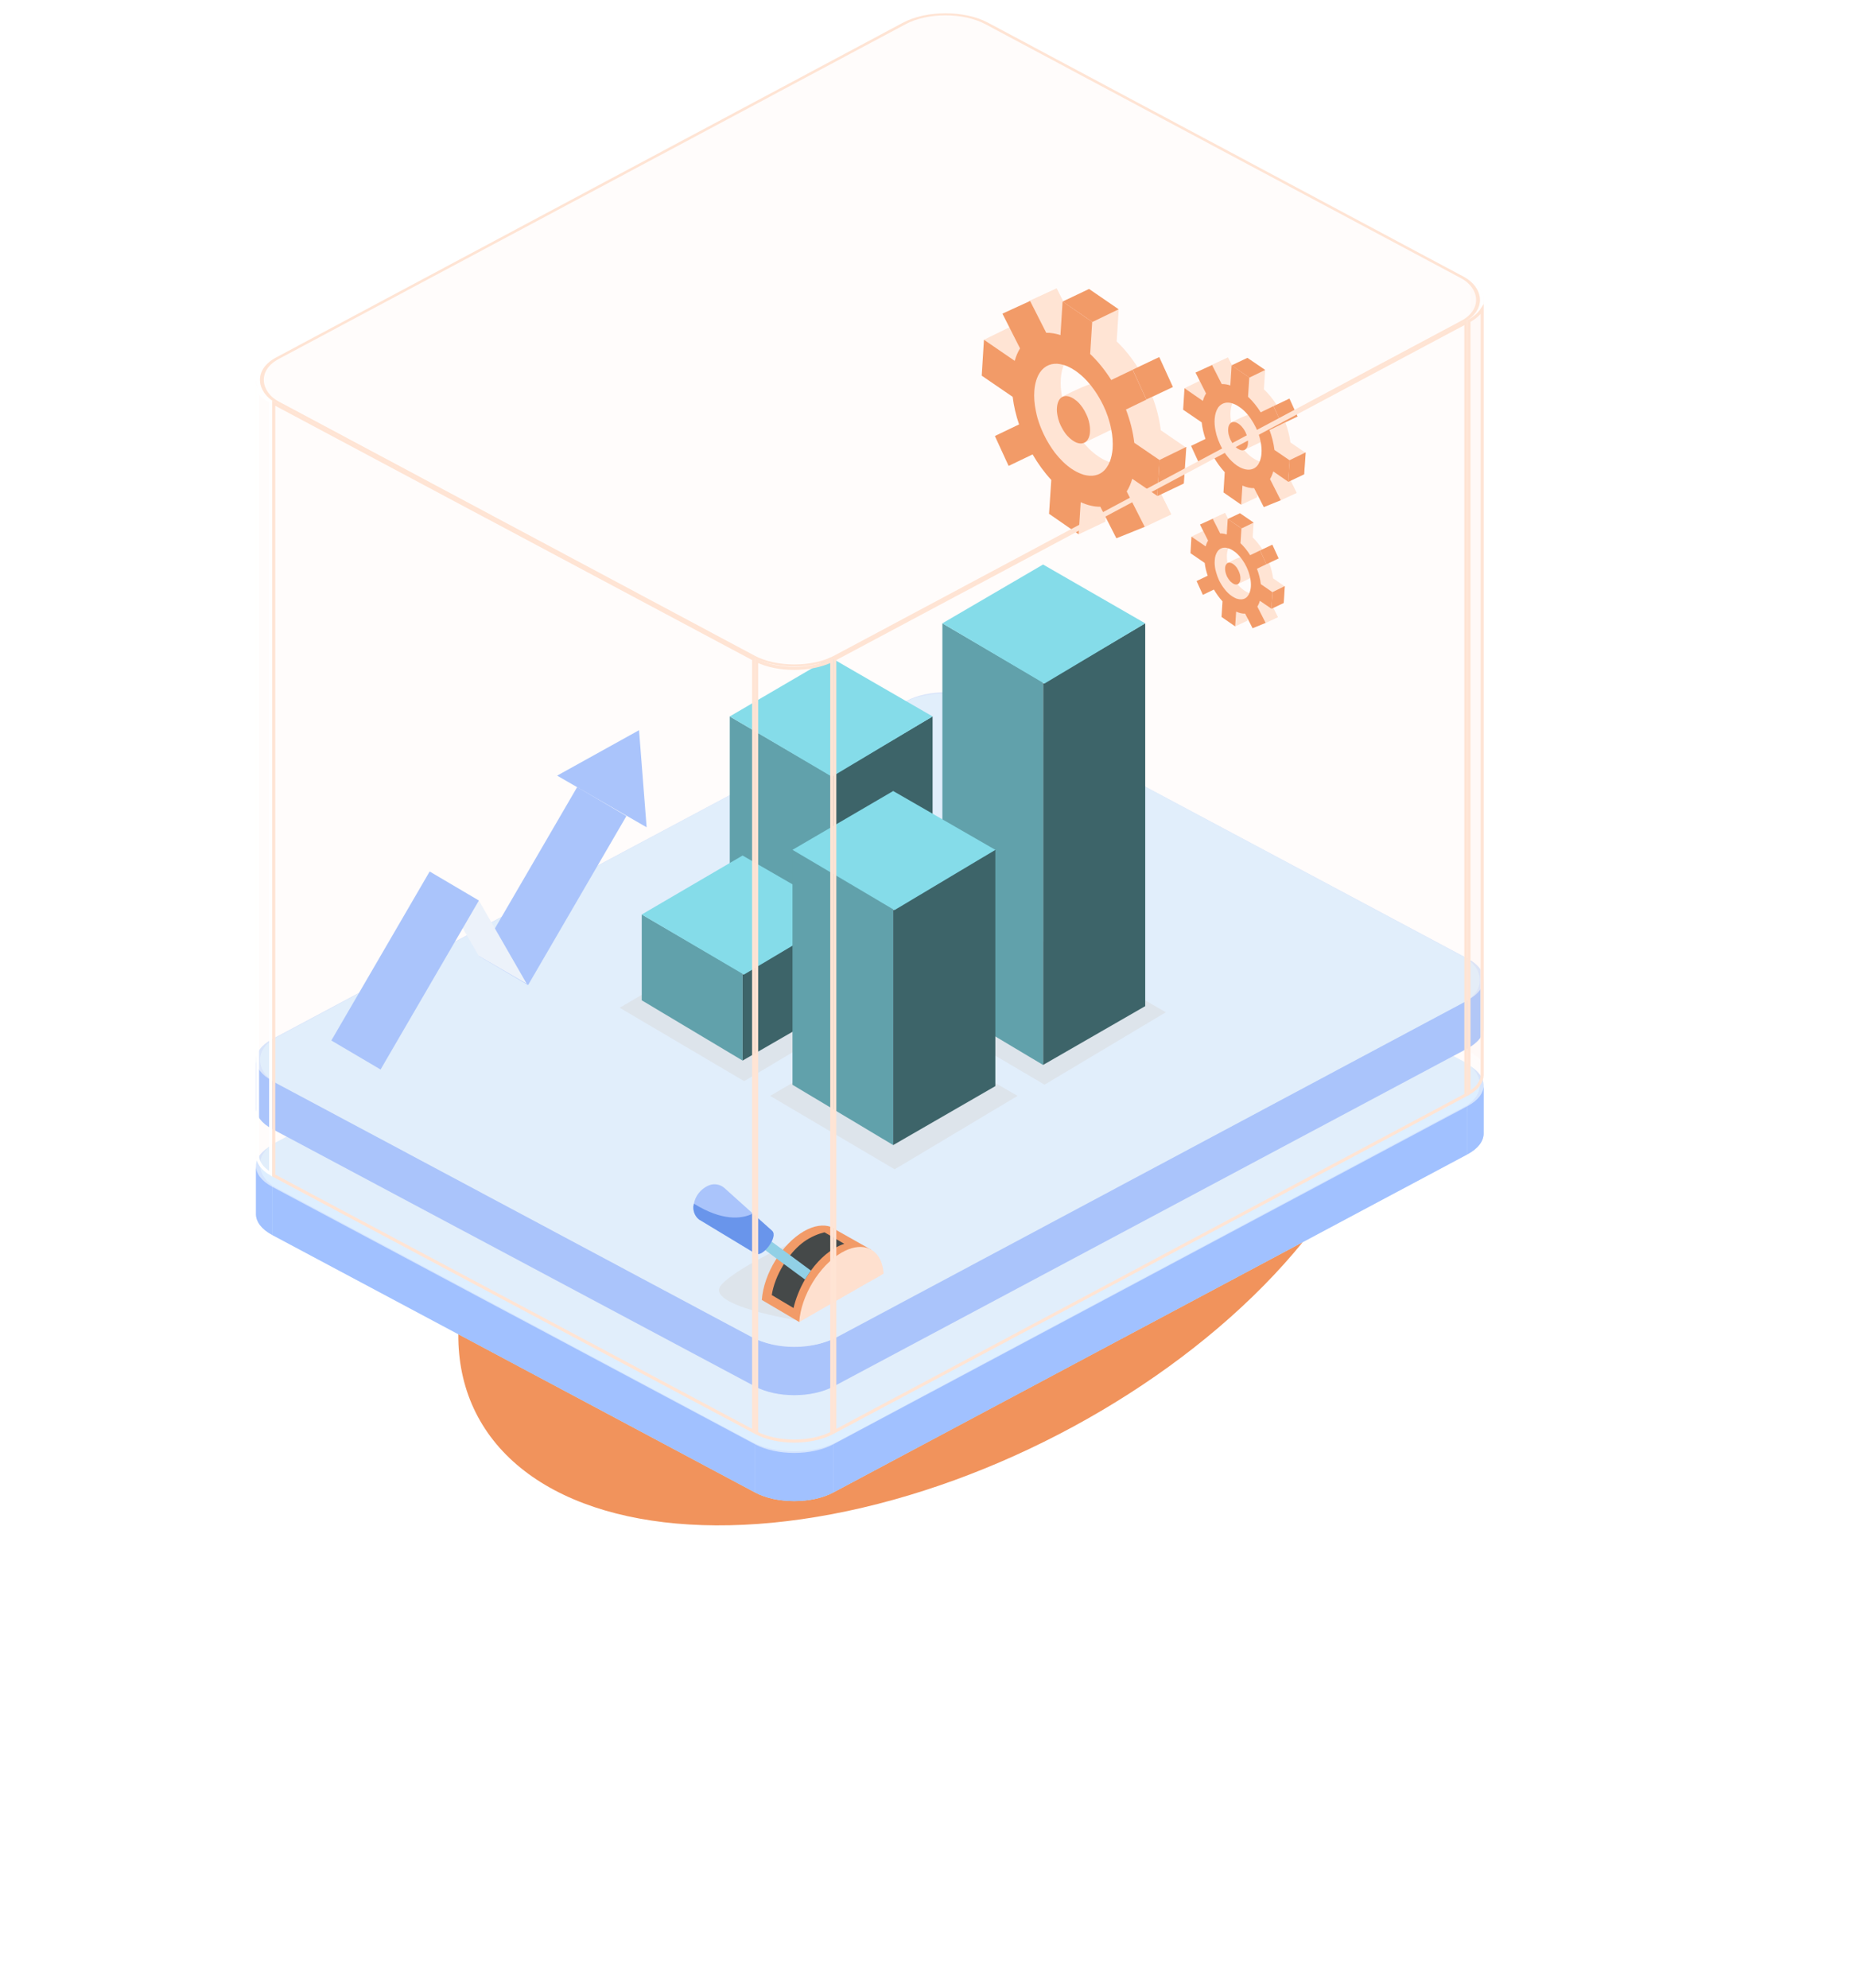 <svg width="302" height="324" viewBox="0 0 302 324" fill="none" xmlns="http://www.w3.org/2000/svg">
<path d="M180.212 63.696C180.391 63.896 180.559 64.112 180.716 64.343C180.937 64.658 181.137 65 181.316 65.368C181.442 65.63 181.547 65.893 181.631 66.156C181.736 66.44 181.815 66.718 181.867 66.992C181.962 67.48 181.994 67.937 181.962 68.379C181.946 68.694 181.883 68.994 181.773 69.246C181.72 69.393 181.652 69.525 181.568 69.64C181.363 69.94 181.095 70.129 180.78 70.192L176.665 72.178L172.896 64.768C172.896 64.768 177.642 62.277 178.367 62.53C178.367 62.53 178.373 62.535 178.383 62.545C178.698 62.593 179.045 62.75 179.392 62.987C179.676 63.176 179.96 63.428 180.212 63.696Z" fill="#FFE4D4"/>
<path fill-rule="evenodd" clip-rule="evenodd" d="M177.153 52.565L177.5 47.079L182.325 50.406L181.994 55.64C183.271 56.854 184.422 58.304 185.431 59.881L188.915 58.21L191.154 63.081L187.827 64.69C188.505 66.471 188.962 68.316 189.183 70.113L193.298 72.935L192.935 78.784L188.852 75.978C188.631 76.751 188.316 77.444 187.953 78.043L190.886 83.814L186.266 85.674L183.649 80.534C182.656 80.55 181.568 80.314 180.449 79.809L180.117 85.028L175.293 81.701L168.703 73.897L166.464 69.025L164.32 59.171L164.682 53.322L169.696 56.759C169.901 56.002 170.201 55.325 170.563 54.741L167.678 49.065L172.203 47L174.836 52.187C175.577 52.171 176.349 52.297 177.153 52.565ZM177.169 57.311C177.159 57.3 177.148 57.3 177.138 57.311C175.782 57.059 174.599 57.5 173.827 58.62C173.322 59.376 172.991 60.417 172.897 61.631C172.818 62.656 172.897 63.744 173.133 64.879C173.207 65.268 173.296 65.657 173.401 66.046C173.653 66.944 174 67.843 174.426 68.726C174.71 69.325 175.02 69.892 175.356 70.428C175.64 70.886 175.939 71.311 176.239 71.721C177.075 72.793 177.989 73.692 178.967 74.354C179.503 74.722 180.023 75.001 180.527 75.19C180.811 75.295 181.084 75.374 181.347 75.426C182.735 75.694 183.933 75.253 184.705 74.118C184.895 73.85 184.012 72.068 184.012 72.068L183.665 71.343L182.735 65.699C182.735 65.699 177.926 57.453 177.169 57.311Z" fill="#FFE4D4"/>
<path d="M186.834 65.1L191.154 63.066L188.931 58.194L184.611 60.244L186.834 65.1Z" fill="#F1935C"/>
<path d="M178.037 52.471L182.309 50.406L177.485 47.095L173.181 49.144L178.037 52.471Z" fill="#F1935C"/>
<path d="M167.883 49.065L172.203 47.016L174.3 51.162L173.622 55.782L170.832 55.593L167.883 49.065Z" fill="#FFE4D4"/>
<path d="M160.363 55.372L165.156 53.023C165.156 53.023 167.158 56.901 167.079 57.122C167 57.343 164.84 60.59 164.84 60.59L160.363 55.372Z" fill="#FFE4D4"/>
<path d="M175.813 87.077L180.133 85.028L180.306 82.71L178.556 81.449L175.577 81.433L175.813 87.077Z" fill="#FFE4D4"/>
<path d="M186.55 85.895L190.87 83.845L188.537 79.084L184.359 77.034L182.262 80.109L186.55 85.895Z" fill="#FFE4D4"/>
<path fill-rule="evenodd" clip-rule="evenodd" d="M183.633 80.093L186.566 85.864L181.946 87.724L179.329 82.584C178.336 82.6 177.264 82.348 176.129 81.843L175.798 87.078L170.973 83.735L171.336 78.217C170.201 76.987 169.176 75.584 168.293 74.055L164.383 75.931L162.144 71.059L166.086 69.167C165.581 67.685 165.219 66.156 165.045 64.674L160 61.221L160.363 55.372L165.376 58.809C165.581 58.052 165.881 57.374 166.243 56.775L163.374 51.115L167.883 49.05L170.516 54.237C171.257 54.221 172.03 54.347 172.834 54.615L173.18 49.129L178.005 52.455L177.674 57.69C178.951 58.903 180.102 60.338 181.111 61.931L184.595 60.259L186.834 65.131L183.507 66.739C184.185 68.521 184.658 70.365 184.863 72.163L188.978 74.969L188.615 80.818L184.532 78.028C184.311 78.8 184.012 79.494 183.633 80.093ZM180.386 76.152C180.575 75.883 180.748 75.568 180.874 75.237C180.874 75.221 180.89 75.221 180.89 75.206C181.111 74.606 181.268 73.913 181.332 73.156C181.395 72.131 181.332 71.028 181.095 69.892C180.969 69.23 180.78 68.568 180.559 67.89C180.349 67.27 180.097 66.655 179.802 66.046C179.377 65.178 178.904 64.359 178.383 63.617C178.005 63.071 177.605 62.566 177.185 62.104C176.57 61.442 175.924 60.874 175.262 60.417C174.426 59.849 173.606 59.487 172.849 59.361C172.839 59.35 172.828 59.345 172.818 59.345C171.462 59.093 170.28 59.55 169.507 60.669C169.002 61.41 168.671 62.451 168.577 63.665C168.498 64.69 168.577 65.793 168.813 66.928C168.887 67.317 168.976 67.706 169.081 68.095C169.334 68.978 169.68 69.877 170.106 70.775C170.39 71.374 170.7 71.942 171.036 72.478C171.32 72.935 171.62 73.361 171.919 73.771C172.755 74.843 173.669 75.742 174.647 76.404C175.183 76.761 175.703 77.034 176.208 77.224C176.491 77.339 176.765 77.418 177.027 77.46C178.415 77.728 179.613 77.302 180.386 76.152Z" fill="#F1935C"/>
<path d="M188.962 74.969L193.345 72.825L192.935 78.8L188.631 80.85L188.962 74.969Z" fill="#F1935C"/>
<path d="M175.072 65.036C174.726 64.8 174.379 64.642 174.063 64.579C174.063 64.579 174.058 64.579 174.048 64.579C173.48 64.469 172.976 64.658 172.645 65.131C172.44 65.462 172.298 65.888 172.266 66.408C172.219 66.834 172.266 67.307 172.361 67.78C172.392 67.948 172.429 68.111 172.471 68.268C172.576 68.657 172.718 69.036 172.897 69.404C173.023 69.656 173.154 69.898 173.291 70.129C173.417 70.318 173.543 70.502 173.669 70.681C174.016 71.122 174.41 71.501 174.82 71.784C175.051 71.942 175.272 72.063 175.482 72.147C175.598 72.189 175.714 72.221 175.829 72.242C176.413 72.352 176.917 72.163 177.248 71.69C177.332 71.574 177.401 71.443 177.453 71.296C177.453 71.296 177.458 71.29 177.469 71.28C177.564 71.028 177.627 70.744 177.642 70.413C177.674 69.987 177.642 69.514 177.548 69.041C177.495 68.757 177.422 68.473 177.327 68.19C177.232 67.927 177.122 67.669 176.996 67.417C176.828 67.049 176.628 66.702 176.397 66.376C176.239 66.156 176.071 65.946 175.892 65.746C175.64 65.462 175.356 65.226 175.072 65.036Z" fill="#F1935C"/>
<path d="M203.341 91.303C203.425 91.387 203.504 91.482 203.578 91.587C203.683 91.734 203.772 91.897 203.846 92.075C203.909 92.191 203.961 92.307 204.003 92.422C204.045 92.559 204.077 92.69 204.098 92.817C204.145 93.037 204.161 93.258 204.145 93.447C204.135 93.605 204.109 93.741 204.066 93.857C204.035 93.931 204.003 93.994 203.972 94.046C203.877 94.172 203.751 94.267 203.609 94.299L201.702 95.213L199.967 91.792C199.967 91.792 202.159 90.641 202.49 90.767C202.648 90.788 202.805 90.856 202.963 90.972C203.099 91.066 203.226 91.177 203.341 91.303Z" fill="#FFE4D4"/>
<path fill-rule="evenodd" clip-rule="evenodd" d="M201.938 86.163L202.095 83.625L204.319 85.17L204.161 87.582C204.744 88.15 205.28 88.812 205.753 89.537L207.361 88.764L208.386 91.019L206.857 91.76C207.172 92.58 207.377 93.431 207.488 94.251L209.379 95.56L209.206 98.256L207.33 96.963C207.225 97.32 207.088 97.641 206.92 97.925L208.26 100.573L206.132 101.441L204.933 99.06C204.476 99.076 203.972 98.965 203.451 98.729L203.294 101.141L201.071 99.596L198.028 96.001L197.003 93.747L196.01 89.206L196.183 86.51L198.485 88.102C198.59 87.745 198.727 87.435 198.895 87.172L197.571 84.555L199.652 83.593L200.866 85.99C201.197 85.99 201.559 86.037 201.938 86.163ZM201.938 88.355C201.938 88.355 201.933 88.355 201.922 88.355C201.291 88.228 200.755 88.433 200.393 88.954C200.156 89.301 200.014 89.789 199.967 90.341C199.936 90.814 199.967 91.319 200.077 91.839C200.109 92.018 200.151 92.196 200.204 92.375C200.314 92.801 200.472 93.211 200.677 93.621C200.803 93.894 200.945 94.157 201.102 94.409C201.228 94.619 201.365 94.814 201.512 94.992C201.891 95.497 202.316 95.907 202.773 96.222C203.015 96.39 203.252 96.516 203.483 96.6C203.62 96.653 203.746 96.69 203.861 96.711C204.508 96.837 205.06 96.632 205.422 96.096C205.501 95.985 205.091 95.15 205.091 95.15L204.933 94.819L204.508 92.217C204.508 92.217 202.285 88.418 201.938 88.355Z" fill="#FFE4D4"/>
<path d="M206.4 91.949L208.386 91.003L207.362 88.764L205.375 89.71L206.4 91.949Z" fill="#F1935C"/>
<path d="M202.348 86.116L204.319 85.17L202.08 83.641L200.093 84.587L202.348 86.116Z" fill="#F1935C"/>
<path d="M197.649 84.539L199.652 83.609L200.613 85.517L200.298 87.645L199.021 87.566L197.649 84.539Z" fill="#FFE4D4"/>
<path d="M194.181 87.456L196.404 86.384C196.404 86.384 197.319 88.165 197.287 88.26C197.24 88.37 196.247 89.868 196.247 89.868L194.181 87.456Z" fill="#FFE4D4"/>
<path d="M201.307 102.087L203.309 101.141L203.388 100.069L202.568 99.486H201.197L201.307 102.087Z" fill="#FFE4D4"/>
<path d="M206.274 101.535L208.26 100.589L207.188 98.398L205.249 97.452L204.287 98.871L206.274 101.535Z" fill="#FFE4D4"/>
<path fill-rule="evenodd" clip-rule="evenodd" d="M204.918 98.855L206.274 101.519L204.145 102.386L202.931 100.006C202.474 100.022 201.985 99.911 201.465 99.675L201.307 102.087L199.084 100.542L199.242 98.004C198.722 97.436 198.249 96.774 197.839 96.08L196.042 96.947L195.017 94.693L196.83 93.826C196.593 93.132 196.42 92.438 196.341 91.744L194.023 90.152L194.181 87.456L196.499 89.048C196.593 88.691 196.725 88.376 196.893 88.102L195.569 85.485L197.65 84.539L198.864 86.936C199.21 86.92 199.573 86.983 199.936 87.109L200.093 84.571L202.332 86.116L202.175 88.528C202.758 89.08 203.294 89.758 203.751 90.483L205.359 89.71L206.4 91.949L204.855 92.69C205.17 93.526 205.391 94.377 205.485 95.197L207.377 96.506L207.22 99.202L205.328 97.909C205.233 98.266 205.097 98.582 204.918 98.855ZM203.42 97.042C203.515 96.916 203.588 96.774 203.641 96.616C203.651 96.616 203.657 96.611 203.657 96.6C203.751 96.332 203.83 96.017 203.861 95.654C203.893 95.181 203.861 94.677 203.751 94.157C203.688 93.852 203.604 93.547 203.499 93.242C203.404 92.948 203.289 92.664 203.152 92.391C202.963 91.981 202.742 91.603 202.49 91.256C202.322 91.003 202.138 90.772 201.938 90.562C201.67 90.262 201.37 89.994 201.055 89.789C200.677 89.521 200.298 89.364 199.951 89.301C199.941 89.29 199.936 89.285 199.936 89.285C199.305 89.174 198.753 89.379 198.406 89.9C198.17 90.247 198.012 90.72 197.981 91.287C197.933 91.76 197.981 92.265 198.075 92.785C198.117 92.964 198.165 93.142 198.217 93.321C198.333 93.741 198.485 94.157 198.674 94.567C198.811 94.84 198.958 95.103 199.116 95.355C199.242 95.555 199.379 95.749 199.526 95.938C199.904 96.443 200.33 96.853 200.771 97.152C201.024 97.32 201.265 97.452 201.497 97.546C201.623 97.588 201.749 97.62 201.875 97.641C202.521 97.767 203.073 97.578 203.42 97.042Z" fill="#F1935C"/>
<path d="M207.377 96.506L209.395 95.513L209.222 98.272L207.22 99.218L207.377 96.506Z" fill="#F1935C"/>
<path d="M200.976 91.918C200.808 91.802 200.65 91.734 200.503 91.713C200.503 91.702 200.503 91.702 200.503 91.713C200.235 91.65 199.999 91.744 199.857 91.965C199.747 92.107 199.683 92.312 199.668 92.548C199.657 92.748 199.673 92.958 199.715 93.179C199.736 93.253 199.757 93.332 199.778 93.416C199.82 93.584 199.883 93.757 199.967 93.936C200.02 94.052 200.083 94.162 200.156 94.267C200.209 94.351 200.267 94.435 200.33 94.519C200.488 94.724 200.661 94.898 200.85 95.024C200.955 95.097 201.06 95.155 201.165 95.197C201.218 95.218 201.271 95.234 201.323 95.245C201.591 95.292 201.828 95.213 201.97 94.976C202.012 94.924 202.043 94.866 202.064 94.803C202.064 94.803 202.069 94.803 202.08 94.803C202.122 94.687 202.148 94.551 202.159 94.393C202.175 94.204 202.159 93.983 202.111 93.762C202.09 93.636 202.054 93.505 202.001 93.368C201.959 93.253 201.912 93.132 201.859 93.006C201.775 92.838 201.686 92.68 201.591 92.533C201.518 92.428 201.439 92.333 201.355 92.249C201.229 92.112 201.102 92.002 200.976 91.918Z" fill="#F1935C"/>
<path d="M204.934 68.269C205.039 68.384 205.139 68.51 205.233 68.647C205.37 68.836 205.491 69.041 205.596 69.262C205.67 69.419 205.733 69.572 205.785 69.719C205.838 69.898 205.885 70.071 205.927 70.239C205.974 70.523 206.006 70.791 205.974 71.059C205.964 71.248 205.927 71.422 205.864 71.579C205.832 71.674 205.79 71.753 205.738 71.816C205.627 71.989 205.454 72.1 205.265 72.147L202.805 73.329L200.551 68.899C200.551 68.899 203.389 67.417 203.83 67.559C204.019 67.606 204.224 67.685 204.445 67.827C204.613 67.953 204.776 68.1 204.934 68.269Z" fill="#FFE4D4"/>
<path fill-rule="evenodd" clip-rule="evenodd" d="M203.104 61.599L203.309 58.304L206.195 60.307L205.99 63.444C206.762 64.169 207.456 65.021 208.055 65.983L210.136 64.973L211.476 67.89L209.49 68.852C209.884 69.924 210.168 71.028 210.31 72.1L212.769 73.787L212.548 77.287L210.105 75.616C209.963 76.073 209.789 76.499 209.569 76.845L211.319 80.314L208.56 81.418L206.983 78.343C206.4 78.359 205.737 78.201 205.075 77.902L204.87 81.023L201.985 79.037L198.044 74.37L196.703 71.438L195.411 65.557L195.631 62.041L198.627 64.106C198.753 63.649 198.926 63.239 199.147 62.892L197.429 59.503L200.125 58.257L201.701 61.363C202.159 61.363 202.616 61.442 203.104 61.599ZM203.104 64.437C203.104 64.427 203.099 64.427 203.089 64.437C202.269 64.28 201.575 64.548 201.102 65.226C200.803 65.667 200.613 66.298 200.55 67.023C200.503 67.638 200.55 68.284 200.692 68.962C200.734 69.194 200.787 69.425 200.85 69.656C201.008 70.192 201.213 70.744 201.465 71.264C201.633 71.621 201.817 71.963 202.017 72.289C202.185 72.562 202.363 72.82 202.553 73.061C203.041 73.708 203.593 74.244 204.177 74.638C204.502 74.859 204.818 75.027 205.123 75.143C205.291 75.206 205.454 75.253 205.611 75.284C206.447 75.442 207.156 75.174 207.629 74.496C207.74 74.338 207.204 73.266 207.204 73.266L206.999 72.841L206.447 69.451C206.447 69.451 203.562 64.516 203.104 64.437Z" fill="#FFE4D4"/>
<path d="M208.891 69.104L211.476 67.874L210.152 64.958L207.566 66.187L208.891 69.104Z" fill="#F1935C"/>
<path d="M203.625 61.536L206.195 60.291L203.294 58.32L200.708 59.55L203.625 61.536Z" fill="#F1935C"/>
<path d="M197.539 59.487L200.125 58.273L201.386 60.748L200.992 63.523L199.321 63.413L197.539 59.487Z" fill="#FFE4D4"/>
<path d="M193.046 63.271L195.915 61.868C195.915 61.868 197.114 64.185 197.066 64.327C197.019 64.453 195.726 66.392 195.726 66.392L193.046 63.271Z" fill="#FFE4D4"/>
<path d="M202.301 82.253L204.886 81.039L204.997 79.636L203.94 78.895L202.159 78.879L202.301 82.253Z" fill="#FFE4D4"/>
<path d="M208.733 81.544L211.319 80.33L209.916 77.46L207.409 76.246L206.147 78.075L208.733 81.544Z" fill="#FFE4D4"/>
<path fill-rule="evenodd" clip-rule="evenodd" d="M206.983 78.075L208.733 81.528L205.974 82.647L204.398 79.557C203.814 79.573 203.152 79.431 202.49 79.132L202.285 82.253L199.4 80.251L199.605 76.956C198.927 76.215 198.312 75.379 197.792 74.465L195.458 75.584L194.118 72.667L196.467 71.532C196.168 70.649 195.947 69.735 195.852 68.836L192.825 66.771L193.046 63.271L196.041 65.336C196.168 64.879 196.341 64.469 196.562 64.122L194.843 60.717L197.539 59.487L199.116 62.593C199.573 62.577 200.03 62.656 200.519 62.813L200.724 59.534L203.609 61.521L203.404 64.658C204.177 65.383 204.87 66.251 205.47 67.197L207.551 66.188L208.891 69.12L206.904 70.082C207.298 71.154 207.582 72.257 207.708 73.329L210.184 75.016L209.963 78.517L207.519 76.83C207.377 77.303 207.204 77.713 206.983 78.075ZM205.044 75.726C205.149 75.558 205.244 75.369 205.328 75.158C205.328 75.158 205.328 75.153 205.328 75.143C205.47 74.796 205.564 74.37 205.596 73.913C205.643 73.314 205.596 72.652 205.454 71.974C205.38 71.574 205.275 71.175 205.139 70.775C205.012 70.397 204.86 70.029 204.681 69.672C204.429 69.151 204.145 68.663 203.83 68.206C203.609 67.88 203.373 67.58 203.12 67.307C202.758 66.913 202.364 66.566 201.954 66.298C201.465 65.951 200.976 65.746 200.519 65.651C200.519 65.651 200.514 65.651 200.503 65.651C199.683 65.51 198.99 65.778 198.517 66.44C198.217 66.897 198.028 67.512 197.965 68.237C197.918 68.852 197.965 69.514 198.107 70.192C198.149 70.423 198.201 70.654 198.265 70.886C198.422 71.422 198.627 71.958 198.879 72.494C199.048 72.851 199.231 73.193 199.431 73.519C199.599 73.792 199.778 74.049 199.967 74.291C200.456 74.922 201.008 75.458 201.591 75.868C201.917 76.089 202.232 76.251 202.537 76.357C202.705 76.42 202.868 76.467 203.026 76.499C203.861 76.656 204.571 76.404 205.044 75.726Z" fill="#F1935C"/>
<path d="M210.168 75.001L212.801 73.724L212.549 77.302L209.963 78.532L210.168 75.001Z" fill="#F1935C"/>
<path d="M201.859 69.057C201.639 68.915 201.434 68.82 201.244 68.789C200.898 68.726 200.598 68.836 200.409 69.12C200.267 69.309 200.188 69.577 200.172 69.877C200.141 70.145 200.172 70.413 200.22 70.712C200.241 70.807 200.267 70.901 200.298 70.996C200.362 71.227 200.446 71.453 200.551 71.674C200.624 71.832 200.703 71.979 200.787 72.115C200.861 72.231 200.934 72.336 201.008 72.431C201.229 72.715 201.449 72.935 201.702 73.109C201.838 73.193 201.97 73.261 202.096 73.314C202.169 73.345 202.238 73.366 202.301 73.377C202.663 73.44 202.963 73.329 203.152 73.046C203.205 72.972 203.247 72.893 203.278 72.809C203.278 72.809 203.278 72.804 203.278 72.793C203.341 72.646 203.378 72.473 203.389 72.273C203.42 72.021 203.389 71.737 203.341 71.453C203.299 71.285 203.252 71.117 203.199 70.949C203.147 70.791 203.084 70.633 203.01 70.476C202.905 70.255 202.784 70.05 202.648 69.861C202.553 69.724 202.453 69.598 202.348 69.483C202.19 69.314 202.027 69.172 201.859 69.057Z" fill="#F1935C"/>
<g filter="url(#filter0_f_260_46915)">
<ellipse cx="81.941" cy="46.18" rx="81.941" ry="46.18" transform="matrix(-0.879 0.476 0.524 0.851 198.51 114.919)" fill="#F1935C"/>
</g>
<path d="M160.451 139.351C156.931 137.474 151.225 137.474 147.706 139.351L44.354 194.461C42.594 195.4 41.714 196.629 41.714 197.859C41.714 199.089 42.594 200.319 44.354 201.257L123.066 243.229C126.585 245.106 132.292 245.106 135.811 243.229L239.163 188.119C240.923 187.181 241.803 185.951 241.803 184.721C241.803 183.491 240.923 182.261 239.163 181.323L160.451 139.351Z" fill="#D4E4FE"/>
<path d="M160.454 131.501C156.935 129.625 151.228 129.625 147.709 131.501V139.354C151.228 137.477 156.935 137.477 160.454 139.354V131.501Z" fill="#D4E4FE"/>
<path d="M160.445 131.5L239.158 173.472V181.325L160.445 139.353V131.5Z" fill="#D4E4FE"/>
<path d="M44.357 186.611L147.709 131.5V139.353L44.357 194.463V186.611Z" fill="#D4E4FE"/>
<path d="M239.163 173.477C240.923 174.415 241.803 175.645 241.803 176.875L241.803 184.727C241.803 183.497 240.923 182.268 239.163 181.33V173.477Z" fill="#D4E4FE"/>
<path d="M241.803 176.872C241.803 178.102 240.923 179.332 239.163 180.27V188.122C240.923 187.184 241.803 185.955 241.803 184.725V176.872Z" fill="#A1C1FF"/>
<path d="M41.718 190.012C41.718 188.782 42.598 187.553 44.357 186.614V194.467C42.598 195.405 41.718 196.635 41.718 197.865V190.012Z" fill="#D4E4FE"/>
<path d="M44.357 193.406C42.598 192.467 41.718 191.238 41.718 190.008V197.86C41.718 199.09 42.597 200.32 44.357 201.258V193.406Z" fill="#A1C1FF"/>
<path d="M239.158 180.272L135.806 235.383V243.235L239.158 188.125V180.272Z" fill="#A1C1FF"/>
<path d="M123.071 235.382L44.358 193.41V201.263L123.071 243.234V235.382Z" fill="#A1C1FF"/>
<path d="M135.806 235.382C132.286 237.258 126.58 237.258 123.06 235.382V243.234C126.58 245.111 132.286 245.111 135.806 243.234V235.382Z" fill="#A1C1FF"/>
<rect width="131.571" height="103.647" rx="7.862" transform="matrix(-0.882 0.471 0.882 0.471 154.097 127.892)" fill="#DEEFFF"/>
<path d="M160.466 122.081C156.946 120.204 151.24 120.204 147.721 122.081L44.369 177.191C42.609 178.13 41.729 179.359 41.729 180.589C41.729 181.819 42.609 183.049 44.369 183.987L123.081 225.959C126.601 227.836 132.307 227.836 135.826 225.959L239.178 170.849C240.938 169.911 241.818 168.681 241.818 167.451C241.818 166.221 240.938 164.991 239.178 164.053L160.466 122.081Z" fill="#D4E4FE"/>
<path d="M160.469 114.231C156.95 112.355 151.243 112.355 147.724 114.231V122.084C151.243 120.207 156.95 120.207 160.469 122.084V114.231Z" fill="#D4E4FE"/>
<path d="M160.455 114.23L239.167 156.202V164.055L160.455 122.083V114.23Z" fill="#D4E4FE"/>
<path d="M44.362 169.34L147.714 114.23V122.083L44.362 177.193V169.34Z" fill="#D4E4FE"/>
<path d="M239.178 156.204C240.938 157.143 241.818 158.373 241.818 159.603L241.818 167.455C241.818 166.225 240.938 164.995 239.178 164.057V156.204Z" fill="#D4E4FE"/>
<path d="M241.818 159.602C241.818 160.832 240.938 162.061 239.178 163V170.852C240.938 169.914 241.818 168.684 241.818 167.455V159.602Z" fill="#A1C1FF"/>
<path d="M41.733 172.739C41.733 171.51 42.613 170.28 44.373 169.342V177.194C42.613 178.133 41.733 179.362 41.733 180.592V172.739Z" fill="#D4E4FE"/>
<path d="M44.373 176.136C42.613 175.197 41.733 173.968 41.733 172.738V180.59C41.733 181.82 42.613 183.05 44.373 183.988V176.136Z" fill="#A1C1FF"/>
<path d="M239.167 163.002L135.816 218.113V225.965L239.167 170.855V163.002Z" fill="#A1C1FF"/>
<path d="M123.086 218.107L44.374 176.135V183.987L123.086 225.959V218.107Z" fill="#A1C1FF"/>
<path d="M135.821 218.112C132.301 219.988 126.595 219.988 123.076 218.112V225.964C126.595 227.841 132.301 227.841 135.821 225.964V218.112Z" fill="#A1C1FF"/>
<rect width="131.571" height="103.647" rx="7.862" transform="matrix(-0.882 0.471 0.882 0.471 154.097 110.835)" fill="#DEEFFF"/>
<path d="M135.368 126.582V151.437L151.993 141.828V116.759L135.368 126.582Z" fill="#28565D"/>
<path d="M118.934 116.759V141.614L135.368 151.437V126.368L118.934 116.759Z" fill="#509AA6"/>
<path d="M118.934 116.759L135.368 107.151L151.994 116.759L135.583 126.582L118.934 116.759Z" fill="#78DBEB"/>
<g style="mix-blend-mode:multiply">
<path d="M150.209 164.97L169.974 153.411L190 164.97L170.236 176.767L150.209 164.97Z" fill="#D9E4ED"/>
</g>
<path d="M169.998 111.408V173.556L186.646 163.971V101.585L169.998 111.408Z" fill="#28565D"/>
<path d="M153.587 101.585V163.757L169.998 173.556V111.194L153.587 101.585Z" fill="#509AA6"/>
<path d="M153.587 101.585L169.998 92L186.647 101.585L170.212 111.408L153.587 101.585Z" fill="#78DBEB"/>
<g style="mix-blend-mode:multiply">
<path d="M101 164.233L121.026 152.531L141.314 164.233L121.288 176.196L101 164.233Z" fill="#D9E4ED"/>
</g>
<path d="M121.025 158.834V172.843L137.674 163.234V149.035L121.025 158.834Z" fill="#28565D"/>
<path d="M104.591 149.035V163.02L121.026 172.843V158.62L104.591 149.035Z" fill="#509AA6"/>
<path d="M104.591 149.035L121.026 139.426L137.675 149.035L121.24 158.834L104.591 149.035Z" fill="#78DBEB"/>
<g style="mix-blend-mode:multiply">
<path d="M125.521 178.598L145.547 166.896L165.835 178.598L145.809 190.562L125.521 178.598Z" fill="#D9E4ED"/>
</g>
<path d="M145.571 148.321V186.614L162.22 177.005V138.498L145.571 148.321Z" fill="#28565D"/>
<path d="M129.16 138.498V176.791L145.571 186.614V148.107L129.16 138.498Z" fill="#509AA6"/>
<path d="M129.16 138.498L145.571 128.913L162.22 138.498L145.785 148.321L129.16 138.498Z" fill="#78DBEB"/>
<g style="mix-blend-mode:multiply">
<path d="M130.124 215.204C130.124 215.204 114.682 212.786 117.539 209.433C120.369 206.081 133.696 200.393 133.696 200.393L130.124 215.204Z" fill="#D9E4ED"/>
</g>
<path d="M124.161 211.852C124.463 207.62 127.403 202.757 131.003 200.668C132.679 199.707 134.218 199.514 135.427 199.954L135.537 200.009C135.757 200.1 135.967 200.219 136.169 200.366C136.169 200.366 136.169 200.375 136.169 200.393L141.966 203.663L134.74 209.461L130.261 215.451L124.161 211.852Z" fill="#F1935C"/>
<path d="M137.131 204.158C138.642 203.279 140.071 203.031 141.197 203.334C142.791 203.773 143.863 205.257 144 207.565L142.901 208.225L141.225 209.159L133.036 213.857L131.937 214.489L130.261 215.451C130.536 211.22 133.504 206.274 137.131 204.158Z" fill="#FEE0CE"/>
<path d="M137.597 202.702C135.482 203.416 133.613 205.065 132.157 207.07C131.809 207.547 131.488 208.032 131.195 208.527C130.316 210.038 129.684 211.659 129.327 213.17L125.782 211.055C126.03 209.461 126.689 207.757 127.678 206.136C127.696 206.1 127.724 206.054 127.761 205.999C128.072 205.486 128.411 205.01 128.777 204.57C129.684 203.416 130.756 202.454 131.827 201.85C133.229 201.053 134.383 200.833 134.383 200.833L137.597 202.702Z" fill="#31393A"/>
<path d="M132.157 207.07C131.809 207.547 131.489 208.032 131.196 208.527L127.761 205.999L124.738 203.746L116.907 197.948L116.468 197.618L117.484 196.244L120.397 198.388L125.755 202.344L128.778 204.57L132.157 207.07Z" fill="#85CEE8"/>
<path d="M118.061 193.607L122.705 197.783L125.837 200.586C126.882 201.52 124.326 205.01 123.117 204.295L114.16 198.882C114.105 198.846 114.041 198.809 113.967 198.772C113.308 198.278 112.951 197.453 113.006 196.629C113.024 196.464 113.051 196.309 113.088 196.162C113.198 195.612 113.418 195.09 113.72 194.651C114.16 194.019 114.792 193.497 115.506 193.194L115.561 193.167C116.413 192.837 117.374 193.002 118.061 193.607Z" fill="#A1C1FF"/>
<path d="M122.705 197.783L125.837 200.586C126.882 201.52 124.326 205.01 123.117 204.295L114.16 198.882C114.105 198.846 114.041 198.809 113.967 198.772C113.308 198.278 112.951 197.453 113.006 196.629C113.024 196.464 113.051 196.309 113.088 196.162C117.759 199.047 120.864 198.662 122.705 197.783Z" fill="#598DED"/>
<path d="M86.071 160.531L102.094 132.992L94.07 128.262L78.047 155.801L86.071 160.531Z" fill="#A1C1FF"/>
<path d="M70.023 142.031L78.047 155.801L85.848 160.333L78.047 146.761L70.023 142.031Z" fill="#EAF4FE"/>
<path d="M62.024 174.3L78.047 146.761L70.023 142.031L54 169.57L62.024 174.3Z" fill="#A1C1FF"/>
<path d="M90.801 126.405L105.387 134.825L104.149 119L90.801 126.405Z" fill="#A1C1FF"/>
<g filter="url(#filter1_i_260_46915)">
<path d="M239.168 45.362C240.927 46.3 241.807 47.53 241.807 48.76L241.807 175.187C241.807 173.958 240.927 172.728 239.168 171.79V45.362Z" fill="#FFE4D4" fill-opacity="0.1"/>
</g>
<path d="M241.557 48.76V48.76C241.557 47.743 240.882 46.672 239.418 45.791V171.641C240.397 172.185 241.118 172.831 241.557 173.533V48.76Z" stroke="white" stroke-width="0.5"/>
<g filter="url(#filter2_i_260_46915)">
<path d="M241.807 48.76C241.807 49.989 240.927 51.219 239.168 52.157V178.585C240.927 177.647 241.807 176.417 241.807 175.188V48.76Z" fill="#FFE4D4" fill-opacity="0.1"/>
</g>
<path d="M239.418 178.156C240.882 177.276 241.557 176.205 241.557 175.188V50.414C241.118 51.116 240.397 51.762 239.418 52.306V178.156Z" stroke="#FFE4D4" stroke-width="0.5"/>
<g filter="url(#filter3_i_260_46915)">
<path d="M44.362 65.296C42.602 64.357 41.722 63.128 41.722 61.898V188.325C41.722 189.555 42.602 190.785 44.362 191.724V65.296Z" fill="#FFE4D4" fill-opacity="0.1"/>
</g>
<path d="M44.112 65.444C43.133 64.9 42.411 64.254 41.972 63.553V188.325C41.972 189.343 42.647 190.414 44.112 191.295V65.444Z" stroke="white" stroke-width="0.5"/>
<g filter="url(#filter4_i_260_46915)">
<path d="M239.157 52.157L135.805 107.268V233.696L239.157 178.585V52.157Z" fill="#FFE4D4" fill-opacity="0.1"/>
</g>
<path d="M238.907 178.435V52.574L136.055 107.418V233.279L238.907 178.435Z" stroke="#FFE4D4" stroke-width="0.5"/>
<g filter="url(#filter5_i_260_46915)">
<path d="M123.076 107.269L44.363 65.297V191.725L123.076 233.697V107.269Z" fill="#FFE4D4" fill-opacity="0.1"/>
</g>
<path d="M122.826 233.281V107.419L44.613 65.714V191.575L122.826 233.281Z" stroke="#FFE4D4" stroke-width="0.5"/>
<g filter="url(#filter6_i_260_46915)">
<path d="M135.81 107.269C132.291 109.146 126.584 109.146 123.065 107.269V233.697C126.584 235.574 132.291 235.574 135.81 233.697V107.269Z" fill="#FFE4D4" fill-opacity="0.1"/>
</g>
<path d="M135.56 233.546V107.675C133.81 108.513 131.618 108.927 129.437 108.927C127.257 108.927 125.065 108.513 123.315 107.675V233.546C125.013 234.414 127.218 234.855 129.437 234.855C131.656 234.855 133.862 234.414 135.56 233.546Z" stroke="#FFE4D4" stroke-width="0.5"/>
<g filter="url(#filter7_i_260_46915)">
<rect width="131.571" height="103.647" rx="7.862" transform="matrix(-0.882 0.471 0.882 0.471 154.097 0)" fill="#FFE4D4" fill-opacity="0.1"/>
</g>
<rect x="1.49012e-08" y="0.235" width="131.071" height="103.147" rx="7.612" transform="matrix(-0.882 0.471 0.882 0.471 153.89 0.125)" stroke="#FFE4D4" stroke-width="0.5"/>
<defs>
<filter id="filter0_f_260_46915" x="0.13" y="63.369" width="301.067" height="259.755" filterUnits="userSpaceOnUse" color-interpolation-filters="sRGB">
<feFlood flood-opacity="0" result="BackgroundImageFix"/>
<feBlend mode="normal" in="SourceGraphic" in2="BackgroundImageFix" result="shape"/>
<feGaussianBlur stdDeviation="37.246" result="effect1_foregroundBlur_260_46915"/>
</filter>
<filter id="filter1_i_260_46915" x="239.167" y="45.362" width="2.64" height="129.826" filterUnits="userSpaceOnUse" color-interpolation-filters="sRGB">
<feFlood flood-opacity="0" result="BackgroundImageFix"/>
<feBlend mode="normal" in="SourceGraphic" in2="BackgroundImageFix" result="shape"/>
<feColorMatrix in="SourceAlpha" type="matrix" values="0 0 0 0 0 0 0 0 0 0 0 0 0 0 0 0 0 0 127 0" result="hardAlpha"/>
<feOffset/>
<feGaussianBlur stdDeviation="9.084"/>
<feComposite in2="hardAlpha" operator="arithmetic" k2="-1" k3="1"/>
<feColorMatrix type="matrix" values="0 0 0 0 1 0 0 0 0 1 0 0 0 0 1 0 0 0 1 0"/>
<feBlend mode="normal" in2="shape" result="effect1_innerShadow_260_46915"/>
</filter>
<filter id="filter2_i_260_46915" x="239.167" y="48.76" width="2.64" height="129.826" filterUnits="userSpaceOnUse" color-interpolation-filters="sRGB">
<feFlood flood-opacity="0" result="BackgroundImageFix"/>
<feBlend mode="normal" in="SourceGraphic" in2="BackgroundImageFix" result="shape"/>
<feColorMatrix in="SourceAlpha" type="matrix" values="0 0 0 0 0 0 0 0 0 0 0 0 0 0 0 0 0 0 127 0" result="hardAlpha"/>
<feOffset/>
<feGaussianBlur stdDeviation="9.084"/>
<feComposite in2="hardAlpha" operator="arithmetic" k2="-1" k3="1"/>
<feColorMatrix type="matrix" values="0 0 0 0 1 0 0 0 0 1 0 0 0 0 1 0 0 0 1 0"/>
<feBlend mode="normal" in2="shape" result="effect1_innerShadow_260_46915"/>
</filter>
<filter id="filter3_i_260_46915" x="41.722" y="61.898" width="2.64" height="129.826" filterUnits="userSpaceOnUse" color-interpolation-filters="sRGB">
<feFlood flood-opacity="0" result="BackgroundImageFix"/>
<feBlend mode="normal" in="SourceGraphic" in2="BackgroundImageFix" result="shape"/>
<feColorMatrix in="SourceAlpha" type="matrix" values="0 0 0 0 0 0 0 0 0 0 0 0 0 0 0 0 0 0 127 0" result="hardAlpha"/>
<feOffset/>
<feGaussianBlur stdDeviation="9.084"/>
<feComposite in2="hardAlpha" operator="arithmetic" k2="-1" k3="1"/>
<feColorMatrix type="matrix" values="0 0 0 0 1 0 0 0 0 1 0 0 0 0 1 0 0 0 1 0"/>
<feBlend mode="normal" in2="shape" result="effect1_innerShadow_260_46915"/>
</filter>
<filter id="filter4_i_260_46915" x="135.805" y="52.157" width="103.352" height="181.538" filterUnits="userSpaceOnUse" color-interpolation-filters="sRGB">
<feFlood flood-opacity="0" result="BackgroundImageFix"/>
<feBlend mode="normal" in="SourceGraphic" in2="BackgroundImageFix" result="shape"/>
<feColorMatrix in="SourceAlpha" type="matrix" values="0 0 0 0 0 0 0 0 0 0 0 0 0 0 0 0 0 0 127 0" result="hardAlpha"/>
<feOffset/>
<feGaussianBlur stdDeviation="9.084"/>
<feComposite in2="hardAlpha" operator="arithmetic" k2="-1" k3="1"/>
<feColorMatrix type="matrix" values="0 0 0 0 1 0 0 0 0 1 0 0 0 0 1 0 0 0 1 0"/>
<feBlend mode="normal" in2="shape" result="effect1_innerShadow_260_46915"/>
</filter>
<filter id="filter5_i_260_46915" x="44.363" y="65.297" width="78.712" height="168.4" filterUnits="userSpaceOnUse" color-interpolation-filters="sRGB">
<feFlood flood-opacity="0" result="BackgroundImageFix"/>
<feBlend mode="normal" in="SourceGraphic" in2="BackgroundImageFix" result="shape"/>
<feColorMatrix in="SourceAlpha" type="matrix" values="0 0 0 0 0 0 0 0 0 0 0 0 0 0 0 0 0 0 127 0" result="hardAlpha"/>
<feOffset/>
<feGaussianBlur stdDeviation="9.084"/>
<feComposite in2="hardAlpha" operator="arithmetic" k2="-1" k3="1"/>
<feColorMatrix type="matrix" values="0 0 0 0 1 0 0 0 0 1 0 0 0 0 1 0 0 0 1 0"/>
<feBlend mode="normal" in2="shape" result="effect1_innerShadow_260_46915"/>
</filter>
<filter id="filter6_i_260_46915" x="123.065" y="107.269" width="12.745" height="127.836" filterUnits="userSpaceOnUse" color-interpolation-filters="sRGB">
<feFlood flood-opacity="0" result="BackgroundImageFix"/>
<feBlend mode="normal" in="SourceGraphic" in2="BackgroundImageFix" result="shape"/>
<feColorMatrix in="SourceAlpha" type="matrix" values="0 0 0 0 0 0 0 0 0 0 0 0 0 0 0 0 0 0 127 0" result="hardAlpha"/>
<feOffset/>
<feGaussianBlur stdDeviation="9.084"/>
<feComposite in2="hardAlpha" operator="arithmetic" k2="-1" k3="1"/>
<feColorMatrix type="matrix" values="0 0 0 0 1 0 0 0 0 1 0 0 0 0 1 0 0 0 1 0"/>
<feBlend mode="normal" in2="shape" result="effect1_innerShadow_260_46915"/>
</filter>
<filter id="filter7_i_260_46915" x="42.064" y="2.167" width="199.427" height="106.34" filterUnits="userSpaceOnUse" color-interpolation-filters="sRGB">
<feFlood flood-opacity="0" result="BackgroundImageFix"/>
<feBlend mode="normal" in="SourceGraphic" in2="BackgroundImageFix" result="shape"/>
<feColorMatrix in="SourceAlpha" type="matrix" values="0 0 0 0 0 0 0 0 0 0 0 0 0 0 0 0 0 0 127 0" result="hardAlpha"/>
<feOffset/>
<feGaussianBlur stdDeviation="9.084"/>
<feComposite in2="hardAlpha" operator="arithmetic" k2="-1" k3="1"/>
<feColorMatrix type="matrix" values="0 0 0 0 1 0 0 0 0 1 0 0 0 0 1 0 0 0 1 0"/>
<feBlend mode="normal" in2="shape" result="effect1_innerShadow_260_46915"/>
</filter>
</defs>
</svg>
